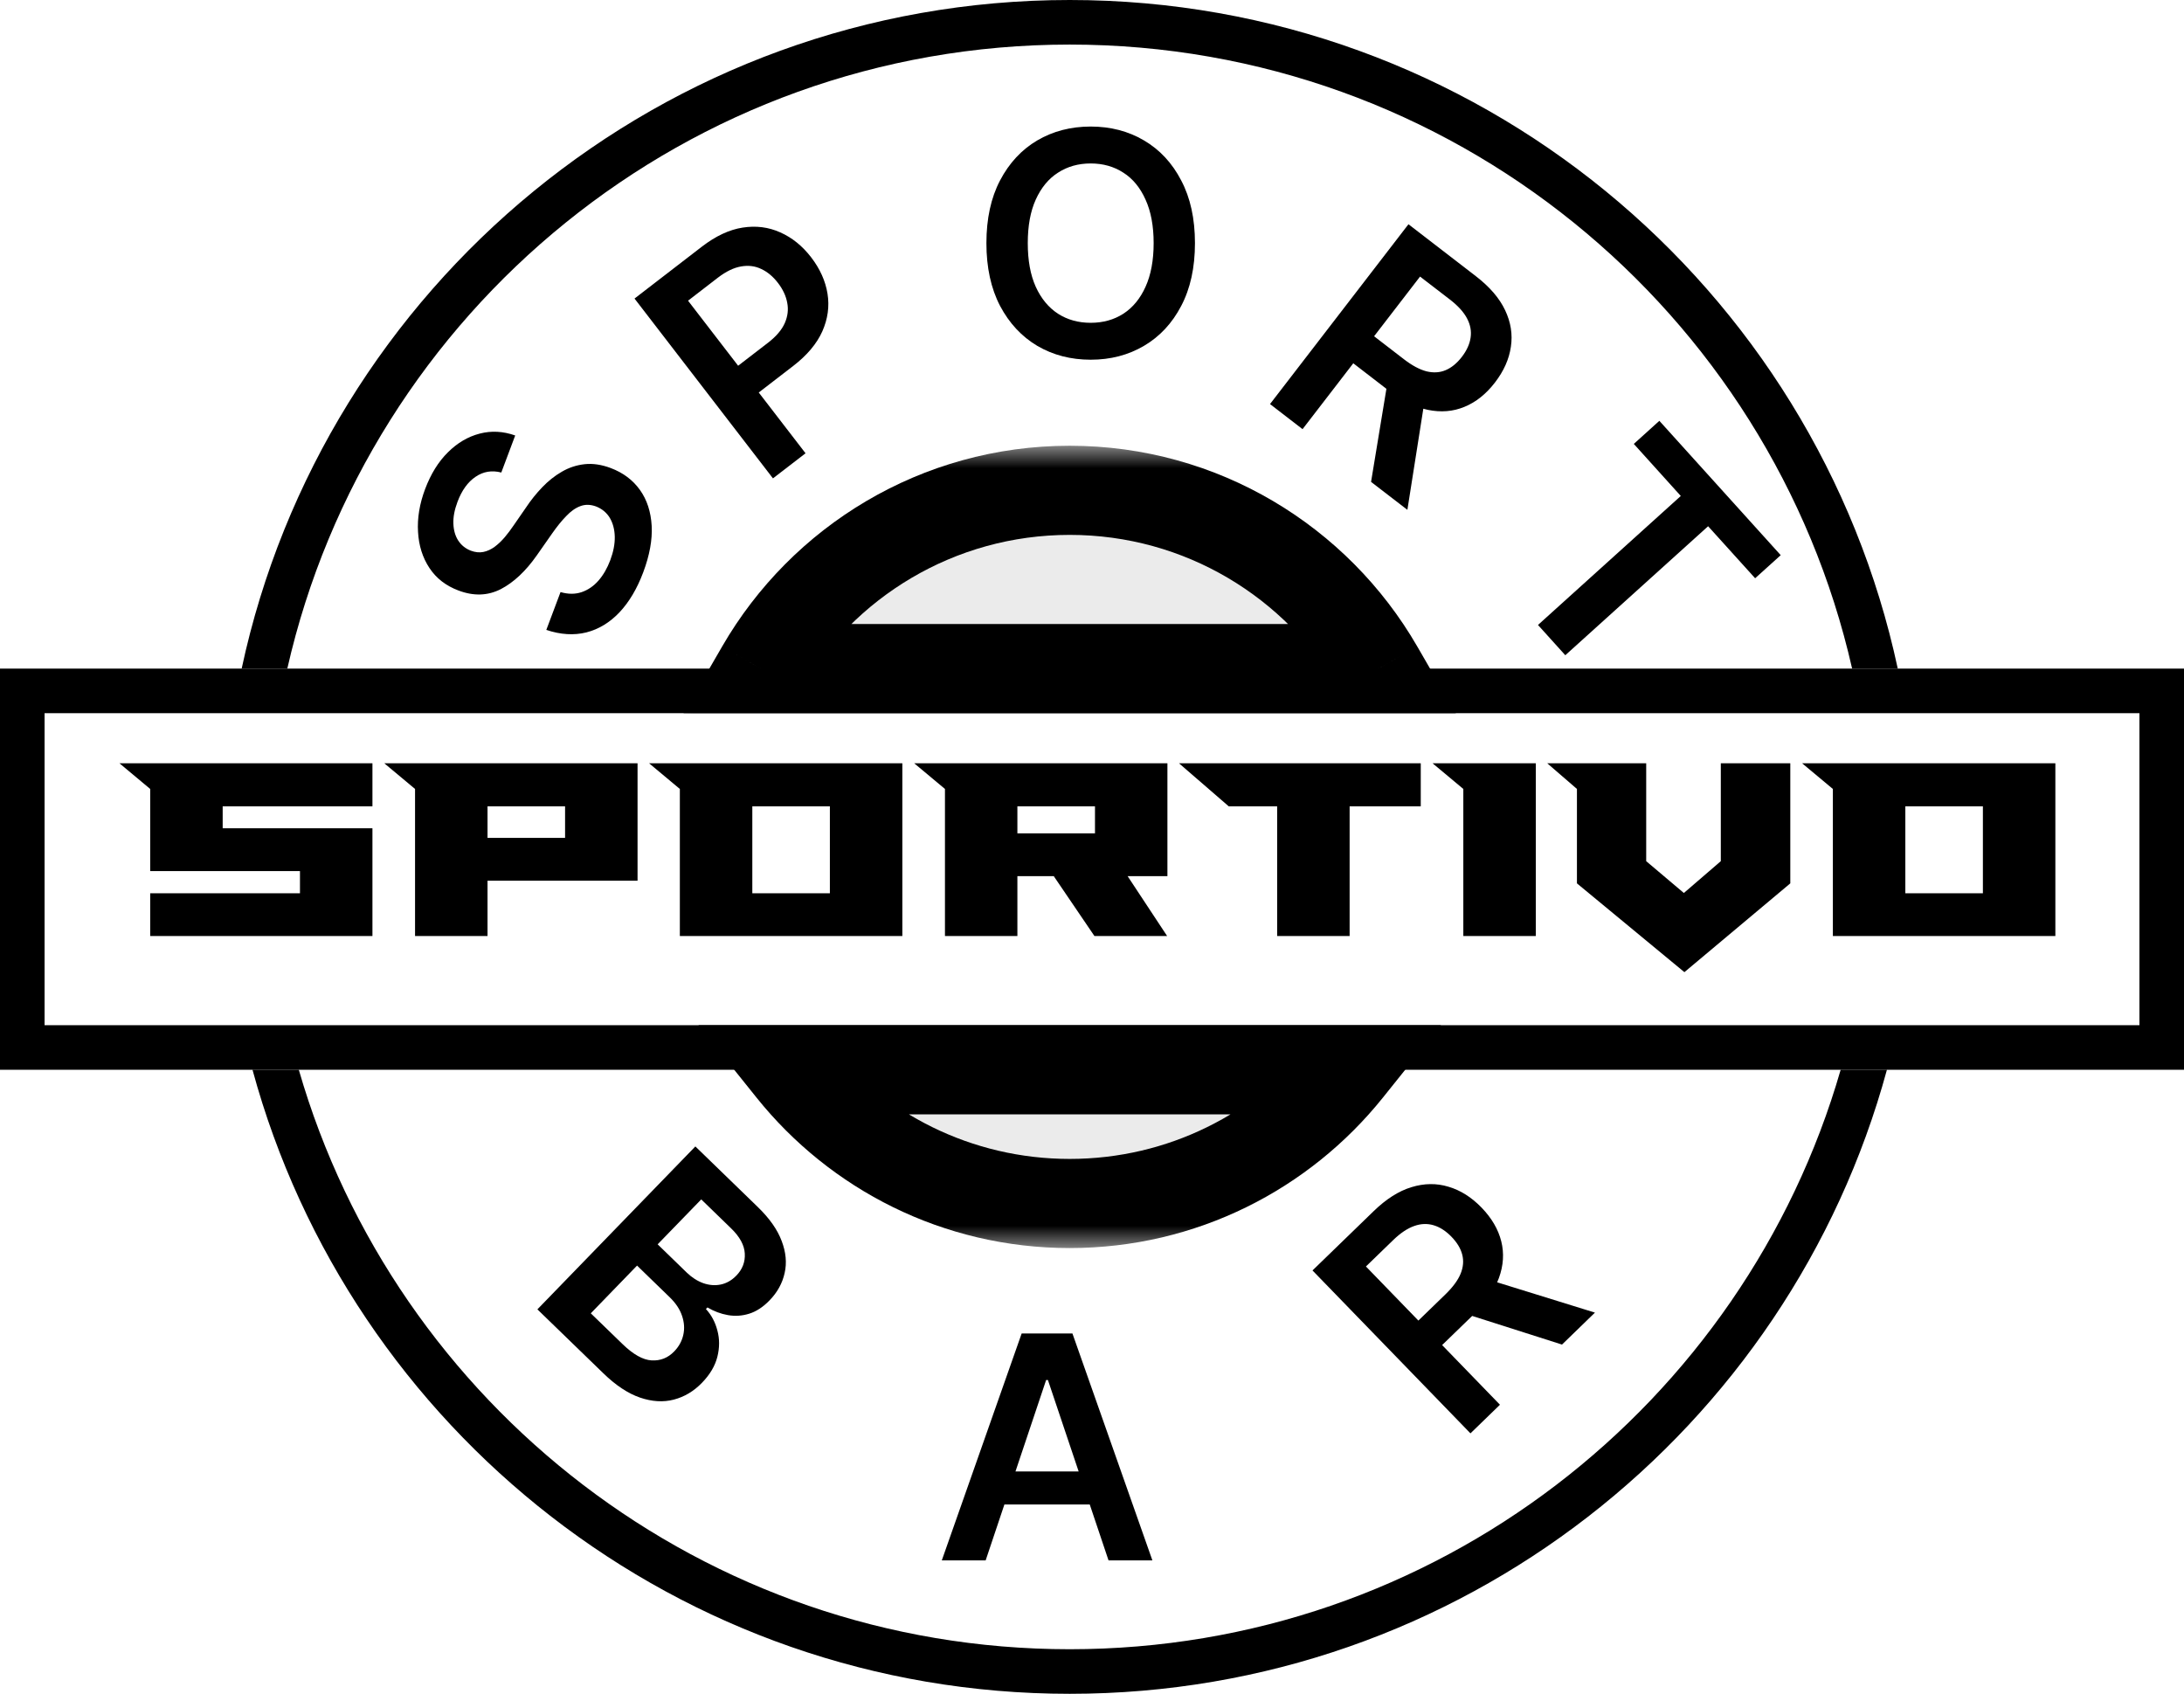 <svg width="49" height="38" viewBox="0 0 49 38" fill="none" xmlns="http://www.w3.org/2000/svg">
<rect x="0.5" y="15.5" width="48" height="8" stroke="black"/>
<mask id="path-2-outside-1_5_3" maskUnits="userSpaceOnUse" x="15.07" y="10" width="18" height="18" fill="black">
<rect fill="white" x="15.07" y="10" width="18" height="18"/>
<path fill-rule="evenodd" clip-rule="evenodd" d="M30.245 24H17.755C19.221 25.829 21.474 27 24 27C26.526 27 28.779 25.829 30.245 24ZM30.93 15H17.07C18.453 12.609 21.039 11 24 11C26.961 11 29.547 12.609 30.93 15Z"/>
</mask>
<path fill-rule="evenodd" clip-rule="evenodd" d="M30.245 24H17.755C19.221 25.829 21.474 27 24 27C26.526 27 28.779 25.829 30.245 24ZM30.93 15H17.07C18.453 12.609 21.039 11 24 11C26.961 11 29.547 12.609 30.93 15Z" fill="#D9D9D9" fill-opacity="0.5"/>
<path d="M30.245 24L31.026 24.625L32.329 23H30.245V24ZM17.755 24V23H15.671L16.974 24.625L17.755 24ZM17.07 15L16.205 14.499L15.336 16H17.07V15ZM30.93 15V16H32.663L31.795 14.499L30.93 15ZM30.245 23H17.755V25H30.245V23ZM24 26C21.79 26 19.819 24.977 18.535 23.375L16.974 24.625C18.622 26.681 21.157 28 24 28V26ZM29.465 23.375C28.181 24.977 26.21 26 24 26V28C26.843 28 29.378 26.681 31.026 24.625L29.465 23.375ZM17.07 16H30.93V14H17.07V16ZM17.936 15.501C19.148 13.406 21.41 12 24 12V10C20.668 10 17.759 11.812 16.205 14.499L17.936 15.501ZM24 12C26.59 12 28.852 13.406 30.064 15.501L31.795 14.499C30.241 11.812 27.332 10 24 10V12Z" fill="black" mask="url(#path-2-outside-1_5_3)"/>
<path fill-rule="evenodd" clip-rule="evenodd" d="M42.335 24H41.297C39.13 31.509 32.206 37 24 37C15.794 37 8.87 31.509 6.704 24H5.665C7.86 32.068 15.237 38 24 38C32.763 38 40.14 32.068 42.335 24ZM42.578 15H41.554C39.735 6.984 32.566 1 24 1C15.434 1 8.265 6.984 6.446 15H5.422C7.259 6.427 14.879 0 24 0C33.121 0 40.741 6.427 42.578 15Z" fill="black"/>
<path d="M11.247 10.601C11.035 10.546 10.843 10.578 10.669 10.697C10.496 10.814 10.361 11.001 10.265 11.257C10.197 11.437 10.166 11.601 10.172 11.75C10.178 11.9 10.215 12.026 10.282 12.129C10.35 12.232 10.443 12.307 10.562 12.354C10.661 12.391 10.756 12.401 10.845 12.383C10.936 12.364 11.021 12.324 11.102 12.264C11.182 12.204 11.257 12.132 11.327 12.049C11.397 11.965 11.462 11.879 11.522 11.79L11.802 11.385C11.911 11.221 12.033 11.069 12.167 10.93C12.301 10.79 12.447 10.674 12.605 10.583C12.764 10.49 12.935 10.434 13.117 10.414C13.3 10.394 13.495 10.423 13.701 10.5C13.98 10.605 14.199 10.769 14.358 10.992C14.516 11.213 14.603 11.482 14.621 11.797C14.638 12.109 14.575 12.457 14.432 12.838C14.293 13.209 14.114 13.509 13.897 13.739C13.68 13.967 13.433 14.117 13.155 14.188C12.877 14.257 12.578 14.239 12.257 14.132L12.576 13.283C12.747 13.333 12.904 13.333 13.048 13.285C13.192 13.236 13.318 13.15 13.427 13.026C13.536 12.901 13.624 12.748 13.692 12.568C13.762 12.38 13.796 12.205 13.793 12.043C13.789 11.879 13.752 11.738 13.682 11.619C13.61 11.5 13.506 11.414 13.37 11.361C13.245 11.316 13.129 11.314 13.021 11.355C12.912 11.395 12.806 11.47 12.704 11.578C12.6 11.684 12.495 11.815 12.387 11.969L12.044 12.459C11.796 12.813 11.526 13.066 11.236 13.217C10.944 13.366 10.628 13.377 10.287 13.248C10.006 13.143 9.788 12.975 9.635 12.743C9.481 12.511 9.396 12.24 9.379 11.933C9.36 11.625 9.413 11.304 9.538 10.971C9.666 10.632 9.836 10.358 10.049 10.148C10.262 9.936 10.499 9.796 10.762 9.728C11.023 9.66 11.289 9.674 11.559 9.77L11.247 10.601Z" fill="black"/>
<path d="M17.342 10.732L14.236 6.698L15.748 5.533C16.058 5.295 16.363 5.152 16.662 5.106C16.962 5.059 17.244 5.095 17.507 5.214C17.771 5.331 18.002 5.517 18.199 5.773C18.398 6.032 18.52 6.304 18.566 6.589C18.612 6.873 18.573 7.156 18.449 7.435C18.324 7.713 18.106 7.972 17.795 8.211L16.793 8.983L16.33 8.383L17.234 7.687C17.415 7.547 17.54 7.401 17.607 7.249C17.674 7.097 17.692 6.945 17.662 6.792C17.634 6.638 17.564 6.49 17.454 6.347C17.344 6.204 17.219 6.099 17.078 6.034C16.939 5.967 16.788 5.949 16.625 5.978C16.462 6.006 16.289 6.09 16.106 6.23L15.437 6.746L18.073 10.169L17.342 10.732Z" fill="black"/>
<path d="M26.81 5.455C26.81 6.003 26.707 6.473 26.501 6.864C26.298 7.253 26.019 7.552 25.666 7.759C25.315 7.966 24.916 8.07 24.471 8.07C24.025 8.07 23.625 7.966 23.272 7.759C22.921 7.55 22.643 7.251 22.437 6.862C22.233 6.47 22.131 6.001 22.131 5.455C22.131 4.906 22.233 4.437 22.437 4.048C22.643 3.656 22.921 3.357 23.272 3.15C23.625 2.943 24.025 2.839 24.471 2.839C24.916 2.839 25.315 2.943 25.666 3.15C26.019 3.357 26.298 3.656 26.501 4.048C26.707 4.437 26.81 4.906 26.81 5.455ZM25.883 5.455C25.883 5.068 25.822 4.743 25.701 4.478C25.582 4.211 25.416 4.009 25.204 3.874C24.992 3.736 24.747 3.667 24.471 3.667C24.194 3.667 23.949 3.736 23.737 3.874C23.525 4.009 23.359 4.211 23.238 4.478C23.118 4.743 23.059 5.068 23.059 5.455C23.059 5.841 23.118 6.167 23.238 6.434C23.359 6.699 23.525 6.9 23.737 7.038C23.949 7.174 24.194 7.242 24.471 7.242C24.747 7.242 24.992 7.174 25.204 7.038C25.416 6.9 25.582 6.699 25.701 6.434C25.822 6.167 25.883 5.841 25.883 5.455Z" fill="black"/>
<path d="M28.494 9.065L31.6 5.031L33.112 6.196C33.422 6.435 33.641 6.689 33.768 6.958C33.897 7.229 33.94 7.503 33.898 7.78C33.858 8.057 33.739 8.324 33.541 8.581C33.342 8.84 33.114 9.022 32.857 9.127C32.602 9.233 32.329 9.255 32.036 9.195C31.745 9.134 31.444 8.984 31.134 8.745L30.057 7.915L30.524 7.309L31.503 8.063C31.684 8.202 31.852 8.291 32.005 8.331C32.16 8.368 32.303 8.36 32.433 8.305C32.565 8.25 32.686 8.151 32.797 8.008C32.907 7.865 32.973 7.721 32.994 7.576C33.016 7.431 32.99 7.287 32.915 7.145C32.841 7.003 32.713 6.861 32.53 6.72L31.86 6.205L29.224 9.628L28.494 9.065ZM31.985 8.842L31.576 11.438L30.761 10.811L31.187 8.228L31.985 8.842Z" fill="black"/>
<path d="M36.656 9.959L37.229 9.441L39.952 12.455L39.378 12.973L38.323 11.806L35.119 14.7L34.506 14.021L37.71 11.127L36.656 9.959Z" fill="black"/>
<path d="M12.057 29.375L15.601 25.72L17 27.077C17.264 27.333 17.443 27.587 17.537 27.84C17.634 28.093 17.656 28.333 17.604 28.56C17.554 28.788 17.441 28.993 17.266 29.173C17.122 29.322 16.97 29.422 16.81 29.472C16.651 29.522 16.492 29.532 16.332 29.504C16.172 29.476 16.019 29.419 15.872 29.332L15.838 29.368C15.961 29.501 16.046 29.661 16.095 29.849C16.146 30.037 16.146 30.233 16.095 30.438C16.044 30.642 15.929 30.838 15.749 31.023C15.566 31.212 15.355 31.338 15.117 31.4C14.88 31.462 14.627 31.446 14.358 31.354C14.09 31.262 13.816 31.081 13.536 30.809L12.057 29.375ZM13.255 29.464L13.967 30.154C14.207 30.387 14.425 30.509 14.62 30.52C14.817 30.531 14.986 30.464 15.126 30.319C15.231 30.211 15.299 30.087 15.33 29.949C15.362 29.809 15.352 29.666 15.302 29.52C15.253 29.373 15.16 29.233 15.023 29.101L14.293 28.393L13.255 29.464ZM14.755 27.916L15.41 28.552C15.525 28.662 15.648 28.741 15.78 28.788C15.913 28.834 16.043 28.844 16.17 28.818C16.3 28.791 16.417 28.724 16.521 28.617C16.658 28.476 16.721 28.311 16.71 28.122C16.7 27.935 16.598 27.746 16.402 27.557L15.733 26.908L14.755 27.916Z" fill="black"/>
<path d="M22.114 35.007H21.13L22.922 29.916H24.061L25.855 35.007H24.871L23.511 30.96H23.471L22.114 35.007ZM22.146 33.011H24.831V33.752H22.146V33.011Z" fill="black"/>
<path d="M32.991 32.157L29.447 28.502L30.818 27.173C31.099 26.9 31.381 26.721 31.666 26.634C31.953 26.546 32.23 26.542 32.498 26.624C32.767 26.703 33.014 26.859 33.24 27.092C33.467 27.327 33.614 27.578 33.682 27.848C33.749 28.115 33.732 28.389 33.63 28.67C33.528 28.95 33.336 29.226 33.055 29.498L32.079 30.444L31.546 29.895L32.433 29.035C32.597 28.875 32.71 28.722 32.77 28.576C32.83 28.428 32.842 28.286 32.807 28.149C32.772 28.01 32.691 27.876 32.565 27.746C32.44 27.617 32.307 27.531 32.167 27.489C32.026 27.446 31.88 27.451 31.729 27.505C31.577 27.558 31.418 27.664 31.253 27.825L30.646 28.413L33.653 31.515L32.991 32.157ZM33.273 28.67L35.784 29.448L35.045 30.165L32.551 29.37L33.273 28.67Z" fill="black"/>
<path d="M8.356 21H3.37V20.04H6.73V19.542H3.37V17.7L2.68 17.124H8.356V18.09H4.996V18.582H8.356V21ZM14.304 17.124V19.758H10.938V21H9.312V17.7L8.622 17.124H14.304ZM10.938 18.09V18.798H12.678V18.09H10.938ZM15.253 17.7V21H20.245V17.124H14.563L15.253 17.7ZM16.879 18.09H18.619V20.04H16.879V18.09ZM26.192 17.124V19.656H25.299L26.186 21H24.555L23.642 19.656H22.826V21H21.201V17.7L20.511 17.124H26.192ZM22.826 18.09V18.696H24.567V18.09H22.826ZM27.568 18.09L26.452 17.124H31.876V18.09H30.28V21H28.654V18.09H27.568ZM32.831 17.7L32.141 17.124H34.457V21H32.831V17.7ZM40.167 17.124V19.818L37.791 21.81L35.38 19.818V17.7L34.714 17.124H36.934V19.32L37.779 20.034L38.608 19.32V17.124H40.167ZM41.122 17.7V21H46.114V17.124H40.432L41.122 17.7ZM42.748 18.09H44.488V20.04H42.748V18.09Z" fill="black"/>
</svg>
